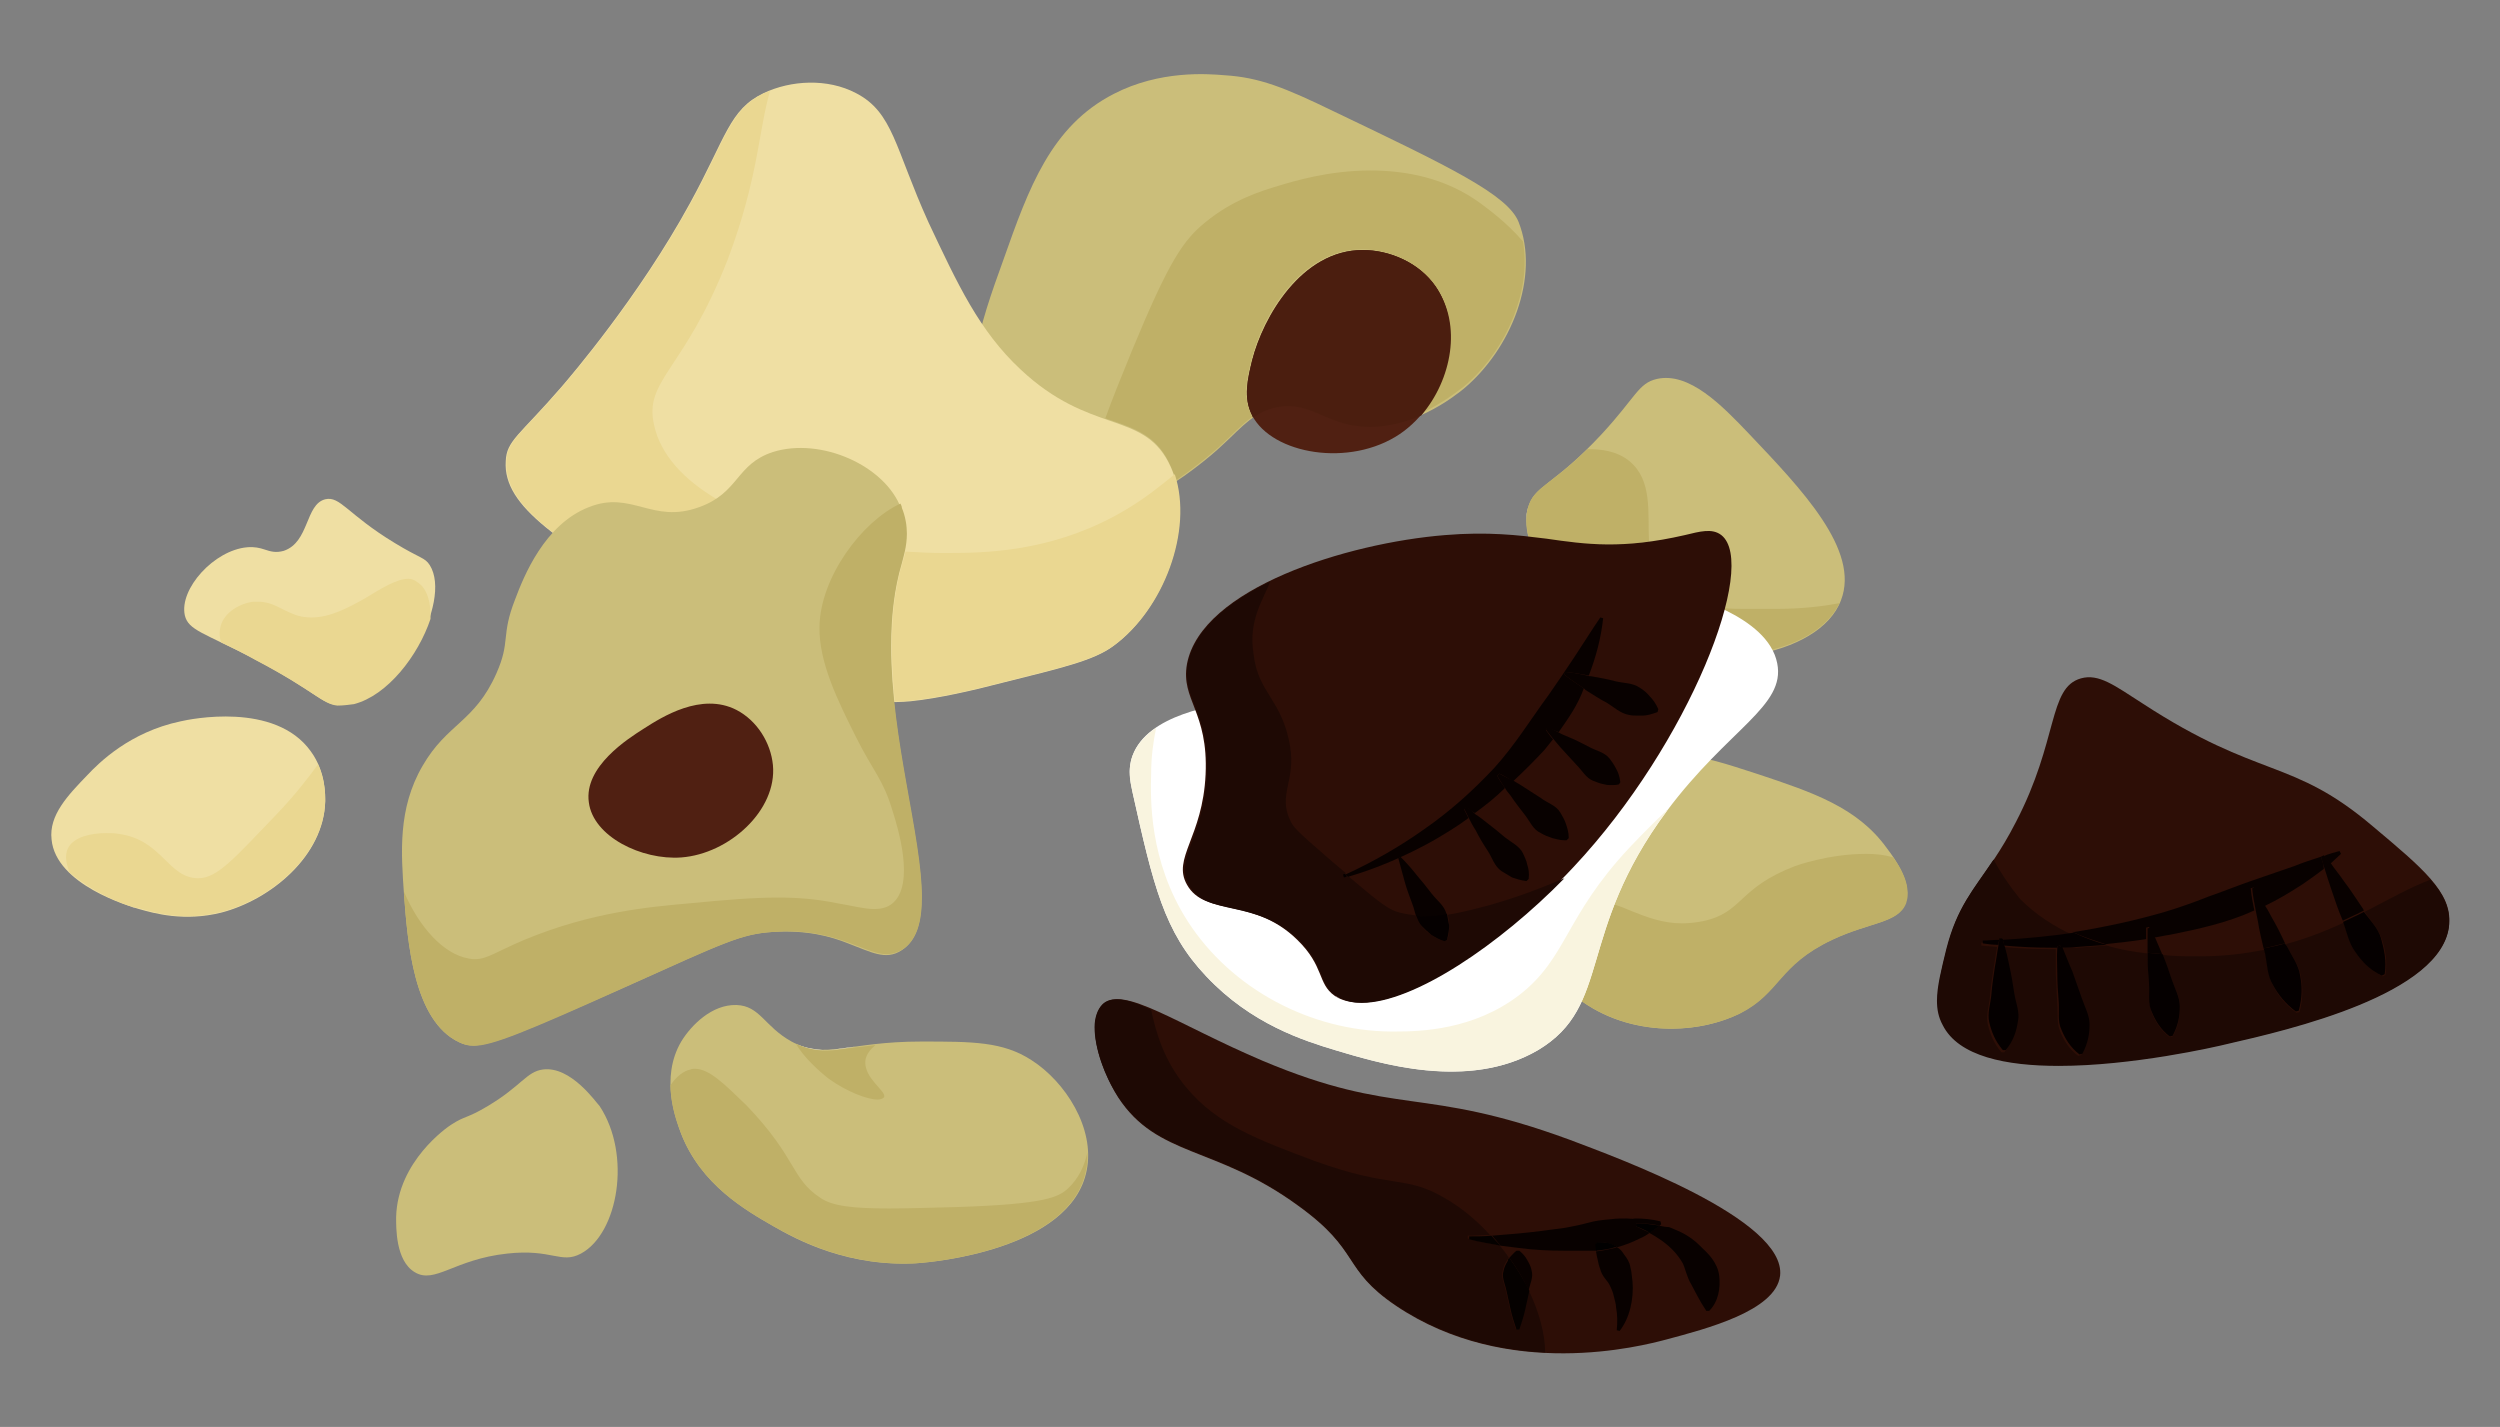 <?xml version="1.0" encoding="utf-8"?>
<!-- Generator: Adobe Illustrator 21.1.0, SVG Export Plug-In . SVG Version: 6.00 Build 0)  -->
<svg version="1.1" id="Layer_1" xmlns="http://www.w3.org/2000/svg" xmlns:xlink="http://www.w3.org/1999/xlink" x="0px" y="0px"
	 viewBox="0 0 349 199.2" style="enable-background:new 0 0 349 199.2;" xml:space="preserve">
<rect x="0" y="0" width="349" height="199.2" fill="#808080" stroke="none"/>
<style type="text/css">
	.st0{fill:#CBBE7A;}
	.st1{fill:#502012;}
	.st2{fill:#EFEBD7;}
	.st3{fill:#BFB067;}
	.st4{fill:#4B1E0F;}
	.st5{fill:#EFDFA3;}
	.st6{fill:#FAF5E3;}
	.st7{fill:#EAD791;}
	.st8{fill:#2D0E06;}
	.st9{fill:#080100;}
	.st10{fill:#010000;}
	.st11{fill:#AB9F9B;}
	.st12{fill:#1E0904;}
	.st13{fill:#050100;}
	.st14{fill:#E0CE89;}
	.st15{fill:#050000;}
	.st16{fill:#FFFFFF;}
	.st17{fill:#D8CA88;}
	.st18{fill:#F9F4DF;}
</style>
<g>
	<path class="st0" d="M170.9,10.5c-2.4-0.2-9-0.7-15.4,2.6c-8.8,4.5-11.9,13.2-15.4,23.1c-3.4,9.4-6.2,17.5-2.6,25.7
		c0.7,1.6,3.9,8.8,10.3,10.3c9.4,2.2,21.8-9,23.1-10.3c2.5-2.3,4.3-4.6,7.7-5.1c4-0.6,5.9,1.8,10.3,2.6c7.6,1.3,14.4-4.3,15.4-5.1
		C211,48.7,215,38.6,212,31c-1.5-3.8-9.6-7.7-25.7-15.4C179.3,12.2,175.8,10.8,170.9,10.5"/>
	<path class="st1" d="M190.2,34.9c-8.5,0-13.9,9.4-15.4,15.4c-0.6,2.5-1.3,5.2,0,7.7c2.8,5.4,13.6,7.3,20.6,2.6
		c6.5-4.4,9.4-14.4,5.1-20.6C198.1,36.5,193.8,34.9,190.2,34.9"/>
	<path class="st2" d="M204.4,54.1C204.3,54.1,204.3,54.1,204.4,54.1C204.3,54.1,204.3,54.1,204.4,54.1 M204.4,54.1
		C204.4,54.1,204.4,54.1,204.4,54.1C204.4,54.1,204.4,54.1,204.4,54.1 M204.4,54.1C204.4,54.1,204.4,54.1,204.4,54.1
		C204.4,54.1,204.4,54.1,204.4,54.1 M205.1,53.5c-0.2,0.2-0.5,0.4-0.7,0.6C204.6,53.9,204.9,53.7,205.1,53.5 M205.1,53.5
		C205.1,53.5,205.1,53.5,205.1,53.5C205.1,53.5,205.1,53.5,205.1,53.5 M205.1,53.5C205.1,53.5,205.1,53.5,205.1,53.5
		C205.1,53.5,205.1,53.5,205.1,53.5 M205.2,53.4C205.2,53.4,205.1,53.4,205.2,53.4C205.1,53.4,205.2,53.4,205.2,53.4 M205.2,53.4
		C205.2,53.4,205.2,53.4,205.2,53.4C205.2,53.4,205.2,53.4,205.2,53.4"/>
	<path class="st3" d="M191.3,23.8c-5.8,0-10.7,1.5-12.7,2.1c-2.7,0.8-6.5,2-10.3,5.1c-3.1,2.5-5.1,5.4-10.3,18
		c-1.6,3.9-2.8,6.9-3.7,9.4c3.8,1.3,6.9,2.2,8.8,6c0.4,0.8,0.8,1.7,1,2.7c3.5-2.4,6.1-4.7,6.7-5.3c1.4-1.3,2.6-2.6,4-3.6
		c0-0.1-0.1-0.2-0.1-0.3c-1.3-2.5-0.6-5.2,0-7.7c1.5-6.1,6.9-15.4,15.4-15.4c0,0,0,0,0.1,0c3.6,0,7.8,1.7,10.2,5.1
		c3.5,5.1,2.2,12.8-2.1,17.8c3.2-1.4,5.4-3.3,6-3.7l0,0c0,0,0,0,0,0c0,0,0,0,0,0c0,0,0,0,0,0c0,0,0,0,0,0c0,0,0,0,0,0l0,0
		c0.2-0.2,0.5-0.4,0.7-0.6c0,0,0,0,0,0c0,0,0,0,0,0c0,0,0,0,0,0c0,0,0,0,0,0c0,0,0,0,0,0c0,0,0,0,0,0c0,0,0,0,0,0c0,0,0,0,0,0
		c5.4-4.9,8.8-12.9,7.6-19.7c-2.4-2.8-5-4.6-5.9-5.3C201.8,24.8,196.2,23.8,191.3,23.8"/>
	<path class="st4" d="M190.3,34.9C190.2,34.9,190.2,34.9,190.3,34.9c-8.6,0-13.9,9.4-15.5,15.4c-0.6,2.5-1.3,5.2,0,7.7
		c0,0.1,0.1,0.2,0.1,0.3c1.1-0.7,2.2-1.3,3.7-1.5c0.5-0.1,0.9-0.1,1.3-0.1c3.2,0,5.1,2,9,2.7c0.8,0.1,1.5,0.2,2.3,0.2
		c2.6,0,5.1-0.7,7.2-1.6c4.3-5,5.7-12.7,2.1-17.8C198.1,36.6,193.9,34.9,190.3,34.9"/>
	<path class="st0" d="M75.8,149.3c-2.3,0.3-3,2.3-7.7,5.1c-3,1.8-3.1,1.3-5.1,2.6c-0.5,0.3-7.5,5.1-7.7,12.9c0,1.4-0.1,6.1,2.6,7.7
		c2.8,1.7,5.5-1.8,12.9-2.6c6.3-0.7,7.5,1.5,10.3,0c5.2-2.8,7.1-13.8,2.6-20.6C83.2,153.9,79.7,148.8,75.8,149.3z"/>
	<path class="st5" d="M7.2,117.2c0.6,6.3,10.8,9.3,12.2,9.7c2.1,0.6,6.3,1.8,11.5,0.5c6.9-1.8,14.3-7.9,14.5-15.5c0-0.9,0.1-4.1-2-7
		c-5-7-16.9-4.5-18.2-4.2c-7.1,1.5-11.4,5.8-13,7.5C9.5,111,6.8,113.8,7.2,117.2"/>
	<path class="st6" d="M18.4,126.6c0.1,0,0.3,0.1,0.4,0.1C18.7,126.7,18.6,126.7,18.4,126.6 M45.4,111.8
		C45.4,111.9,45.4,111.9,45.4,111.8C45.4,111.9,45.4,111.9,45.4,111.8"/>
	<path class="st7" d="M44.4,106.7c-1.3,1.8-3.3,4.4-6,7.2c-5.5,5.7-8,8.7-10.7,8.7c0,0,0,0,0,0c-4.3,0-5-5.4-11.2-6.2
		c-0.5-0.1-1.1-0.1-1.7-0.1c-2,0-4.5,0.5-5.3,2.1c-0.6,1.2-0.1,2.5,0.2,3.4c2.1,1.7,5,3.6,8.8,4.8c0.1,0,0.3,0.1,0.4,0.1
		c0,0,0.1,0,0.1,0c0.2,0.1,0.4,0.1,0.5,0.1c1.4,0.4,3.8,1.1,6.7,1.1c1.5,0,3.1-0.2,4.7-0.6c6.9-1.8,14.3-7.9,14.5-15.5l0,0
		c0,0,0-0.1,0-0.1C45.4,111,45.4,108.9,44.4,106.7"/>
	<path class="st5" d="M119.5,13c-4-2.1-9.1-1.8-12.9,0c-4.8,2.3-5.2,6.1-10.3,15.4c-7.1,13-16.7,24.2-18,25.7
		c-5.8,6.7-7.6,7.4-7.7,10.3c-0.4,6.4,7.6,11.3,23.1,20.6c15.4,9.2,23.2,13.8,33.4,12.9c3.9-0.4,8.7-1.5,12.9-2.6
		c8.4-2.1,12.7-3.1,15.4-5.1c7.4-5.4,11.8-17.9,7.7-25.7c-3.7-7.1-11-3.9-20.6-12.9c-5.8-5.4-8.8-11.9-12.9-20.6
		C124.9,20.6,124.7,15.7,119.5,13"/>
	<path class="st7" d="M164,66.2c-1.9,1.5-4.4,3.7-8.5,5.9c-9.2,4.9-17.9,5.1-23.1,5.1c-0.3,0-0.6,0-0.9,0c-1.6,0-3.4-0.1-5.1-0.2
		c-0.1,0.6-0.3,1.1-0.4,1.5c-1.1,3.7-1.5,7.6-1.5,11.6c0,2.6,0.2,5.2,0.4,7.8c0.8,0,1.5,0,2.3-0.1c3.9-0.4,8.7-1.5,12.9-2.6
		c8.4-2.1,12.7-3.1,15.4-5.1C162.4,85.1,166.6,74.1,164,66.2 M107.5,12.7c-0.3,0.1-0.5,0.2-0.8,0.3l0,0c-4.8,2.3-5.2,6.1-10.3,15.4
		c-7.1,13-16.7,24.2-18,25.7c-5.8,6.7-7.6,7.4-7.7,10.3c0,0.1,0,0.3,0,0.4c0,3.3,2.2,6.2,6.6,9.6c1.4-1.5,3-2.8,5-3.5
		c1.3-0.5,2.4-0.7,3.4-0.7c1.4,0,2.7,0.3,4.1,0.7c1.3,0.3,2.7,0.7,4.2,0.7c1.1,0,2.3-0.2,3.7-0.7c1-0.3,1.7-0.8,2.4-1.2
		c-4.6-2.7-7.9-6.2-8.8-10.4c-1.4-6.3,4.2-7.5,10.3-23.1C105.9,24.8,105.9,18.1,107.5,12.7"/>
	<path class="st8" d="M156.1,153.2c5.5,8.4,13.6,6.7,25.1,15.1c8.9,6.4,6,8.8,13.7,14c15.6,10.5,34.3,5.6,37.7,4.7
		c5.6-1.5,15.3-4,15.9-8.9c0.9-7.9-22.8-16.5-29.4-19c-20.7-7.6-24-3.1-42.8-11c-12-5.1-19.5-10.6-22.3-7.9
		C151.6,142.4,153.3,148.8,156.1,153.2"/>
	<path class="st9" d="M227.1,170.1c-0.7,0-1.5,0-2.2,0.1c-1.1,0.1-2.2,0.2-3.2,0.5c-1.1,0.3-2.1,0.5-3.2,0.7
		c-2.2,0.3-4.4,0.6-6.6,0.8c-1.2,0.1-2.4,0.2-3.6,0.3c0.4,0.5,0.8,0.9,1.2,1.4c0.8,0.1,1.6,0.2,2.4,0.3c2.2,0.3,4.3,0.4,6.5,0.4
		c0.1,0,0.2,0,0.3,0l3.5,0c0.2,0,0.5,0,0.7,0c0-0.3-0.1-0.6-0.1-0.9l0.3-0.3c0.1,0,0.3,0,0.4,0c0.6,0,1.2,0.2,1.7,0.4
		c0.2,0.1,0.4,0.2,0.6,0.3c1.1-0.3,2.1-0.7,3.1-1.2c0.5-0.2,1-0.5,1.4-0.8c-0.6-0.3-1.3-0.6-1.9-0.9l0-0.4c0.2,0,0.4,0,0.7,0
		c0.9,0,1.7,0.1,2.6,0.3c0.1-0.1,0.1-0.1,0.2-0.2l-0.1-0.4c-1.2-0.3-2.4-0.4-3.5-0.4C227.8,170.2,227.4,170.1,227.1,170.1"/>
	<path class="st9" d="M231.6,171.1c-0.4,0.4-0.9,0.7-1.4,1c0.6,0.3,1.2,0.7,1.8,1.1c1.1,0.8,2,1.7,2.7,2.8c0.2,0.3,0.3,0.5,0.4,0.8
		c0.1,0.3,0.2,0.6,0.3,0.9c0.2,0.6,0.4,1.1,0.7,1.6c0.6,1.1,1.1,2.2,2.1,3.7l0.4,0c1.3-1.3,1.6-3.2,1.4-4.9c-0.1-0.9-0.5-1.7-1-2.4
		c-0.5-0.7-1.2-1.3-1.8-1.9c-0.6-0.6-1.3-1.1-2-1.5c-0.7-0.4-1.5-0.7-2.2-1C232.5,171.3,232.1,171.2,231.6,171.1"/>
	<path class="st10" d="M229.1,170.8c-0.2,0-0.4,0-0.7,0l0,0.4c0.7,0.3,1.3,0.5,1.9,0.9c0.5-0.3,0.9-0.6,1.4-1
		C230.8,171,229.9,170.8,229.1,170.8"/>
	<path class="st9" d="M225.7,174.1c-0.1,0-0.1,0-0.2,0.1c-0.9,0.2-1.8,0.4-2.7,0.5c0.1,0.4,0.1,0.7,0.2,1c0.1,0.5,0.2,1,0.4,1.5
		c0.1,0.4,0.3,0.8,0.6,1.2c0.3,0.4,0.6,0.7,0.8,1.2c0.2,0.4,0.4,0.9,0.5,1.4c0.1,0.5,0.3,1,0.3,1.5c0.2,1,0.2,2.1,0.1,3.2l0.4,0.1
		c0.7-0.9,1.2-2,1.5-3.2c0.3-1.2,0.4-2.5,0.3-3.7c-0.1-0.6-0.1-1.3-0.3-2c-0.1-0.7-0.5-1.3-0.9-1.8
		C226.4,174.6,226.1,174.3,225.7,174.1"/>
	<path class="st10" d="M223.4,173.4c-0.1,0-0.3,0-0.4,0l-0.3,0.3c0,0.3,0.1,0.6,0.1,0.9c0.9-0.1,1.8-0.2,2.7-0.5
		c0.1,0,0.1,0,0.2-0.1c-0.2-0.1-0.4-0.2-0.6-0.3C224.6,173.5,224,173.4,223.4,173.4"/>
	<path class="st9" d="M212.1,174.6h-0.4c-0.4,0.3-0.7,0.7-1,1c1.1,1.5,2,3,2.7,4.6c0,0,0-0.1,0-0.1c0.2-0.9,0.7-1.8,0.4-2.8
		c-0.1-0.5-0.3-0.9-0.6-1.4C213,175.5,212.6,175,212.1,174.6"/>
	<path class="st11" d="M194.9,182.3C194.9,182.3,194.9,182.3,194.9,182.3L194.9,182.3 M153.9,140.2
		C153.9,140.2,153.9,140.2,153.9,140.2c-0.8,0.7-1.1,1.9-1.1,3.2C152.8,142.1,153.1,140.9,153.9,140.2
		C153.9,140.2,153.9,140.2,153.9,140.2 M153.9,140.2C153.9,140.2,153.9,140.2,153.9,140.2C153.9,140.2,153.9,140.2,153.9,140.2"/>
	<path class="st12" d="M155.9,139.5c-0.8,0-1.5,0.2-2,0.7c0,0,0,0,0,0c0,0,0,0,0,0c0,0,0,0,0,0c-0.7,0.7-1.1,1.9-1.1,3.2
		c0,2.9,1.4,6.8,3.3,9.7c5.5,8.4,13.6,6.7,25.1,15.1c8.9,6.4,6,8.8,13.7,14c0,0,0,0,0,0l0,0c6.9,4.6,14.3,6.3,20.8,6.6
		c0-2.5-0.8-5.6-2.3-8.7c-0.2,0.9-0.4,1.8-0.6,2.7c-0.2,0.9-0.5,1.8-0.8,2.7h-0.4c-0.3-0.9-0.6-1.8-0.8-2.7
		c-0.2-0.9-0.4-1.8-0.6-2.7c-0.2-0.9-0.7-1.8-0.4-2.8c0.1-0.5,0.3-0.9,0.6-1.4c0.1-0.1,0.2-0.2,0.2-0.4c-0.4-0.6-0.8-1.1-1.3-1.7
		c-1.5-0.2-2.9-0.5-4.4-0.9l0-0.4c1.1,0,2.1-0.1,3.1-0.1c-1.9-2.1-4.1-3.9-6.4-5.2c-5.5-3.2-7.2-1.2-18-5.1c-8-3-13.7-5.1-18-10.3
		c-3.1-3.7-4.2-7.6-4.9-10.8C158.9,140.1,157.2,139.5,155.9,139.5"/>
	<path class="st13" d="M208.2,172.5c-1,0.1-2.1,0.1-3.1,0.1l0,0.4c1.4,0.4,2.9,0.6,4.4,0.9C209,173.4,208.6,173,208.2,172.5"/>
	<path class="st13" d="M210.7,175.6c-0.1,0.1-0.2,0.2-0.2,0.4c-0.3,0.5-0.5,0.9-0.6,1.4c-0.3,0.9,0.2,1.8,0.4,2.8
		c0.2,0.9,0.4,1.8,0.6,2.7c0.2,0.9,0.5,1.8,0.8,2.7h0.4c0.3-0.9,0.6-1.8,0.8-2.7c0.2-0.9,0.4-1.8,0.6-2.7
		C212.7,178.6,211.8,177.1,210.7,175.6"/>
	<path class="st0" d="M107.9,63.1c-5.2,1.7-4.7,5.7-10.3,7.7c-3.3,1.2-5.6,0.6-7.9,0c-2.3-0.6-4.5-1.2-7.5,0
		c-6.2,2.4-9.1,9.7-10.3,12.9c-2,5.1-0.6,5.8-2.6,10.3c-3,6.8-6.9,7-10.3,12.9c-3.5,6-3,12.2-2.6,18c0.5,6.5,1.3,17.6,7.7,20.6
		c2.6,1.2,4.9,0.4,23.1-7.7c14-6.3,16.2-7.4,20.6-7.7c4.8-0.3,8.1,0.6,10.6,1.6c3.2,1.2,5.2,2.4,7.4,1c8.7-5.4-5.9-33.1,0-54
		c0.3-1.2,1.3-4.4,0-7.7C123.6,65,114.6,61,107.9,63.1"/>
	<path class="st14" d="M125.9,70.8C125.9,70.9,125.9,70.9,125.9,70.8c0.5,1.3,0.7,2.5,0.7,3.6C126.6,73.3,126.4,72.1,125.9,70.8
		C125.9,70.9,125.9,70.9,125.9,70.8"/>
	<path class="st2" d="M56.5,124.8C56.5,124.8,56.5,124.8,56.5,124.8C56.5,124.8,56.5,124.8,56.5,124.8"/>
	<path class="st3" d="M125.7,70.3c-5.4,2.5-11.2,10.3-11.3,17.2c-0.1,5,2.6,10.4,5.1,15.4c2.4,4.8,3.8,5.9,5.1,10.3
		c0.7,2.2,3.2,10.2,0,12.9c-0.7,0.6-1.6,0.8-2.6,0.8c-1.4,0-3.2-0.5-5.1-0.8c-2.9-0.6-5.5-0.8-8.3-0.8c-3.4,0-7.1,0.3-12.3,0.8
		c-5.6,0.5-13.7,1.2-23.1,5.1c-4,1.7-5.2,2.7-6.9,2.7c-0.3,0-0.5,0-0.9-0.1c-3.5-0.6-6.9-4.4-9-9.3c0,0.1,0,0.2,0,0.3c0,0,0,0,0,0.1
		l0,0c0.5,6.5,1.3,17.6,7.7,20.6c0.6,0.3,1.2,0.5,2,0.5c2.6,0,7.2-1.9,21.2-8.2c14-6.3,16.2-7.4,20.6-7.7c0.7,0,1.3-0.1,1.9-0.1
		c3.8,0,6.5,0.8,8.7,1.6c2.2,0.8,3.8,1.6,5.3,1.6c0.7,0,1.4-0.2,2.1-0.6c2.1-1.3,2.8-3.9,2.8-7.4c0-8.4-4.3-22-4.3-35
		c0-4,0.4-7.9,1.5-11.6c0.2-0.8,0.7-2.3,0.7-4.1c0-1.1-0.2-2.4-0.7-3.6c0,0,0,0,0,0C125.9,70.7,125.8,70.5,125.7,70.3"/>
	<path class="st1" d="M107.9,106.8c-0.3-3.1-2.2-6.2-5.1-7.7c-4.9-2.5-10.4,1-12.9,2.6c-2.2,1.4-8.4,5.3-7.7,10.3
		c0.6,4.8,7.4,8.1,12.9,7.7C101.8,119.2,108.5,113.1,107.9,106.8z"/>
	<path class="st0" d="M110.5,145.4c-3.8-2.1-4.4-5-7.7-5.1c-3.4-0.1-6.3,2.8-7.7,5.1c-3,5.1-0.7,11,0,12.9
		c2.8,7.1,8.9,10.6,12.9,12.9c3.1,1.8,10.6,5.9,20.6,5.1c1.1-0.1,20.9-1.7,23.1-12.9c1.2-5.9-3-12.4-7.7-15.4
		c-4-2.6-8.2-2.6-15.4-2.6C118.2,145.4,115.3,148,110.5,145.4"/>
	<path class="st3" d="M97,149.2c-0.2,0-0.4,0-0.6,0.1c-1,0.2-2,1-2.8,2.2c0,3,1.1,5.7,1.5,6.8c2.8,7.1,8.9,10.6,12.9,12.9
		c2.9,1.6,9.4,5.2,18.2,5.2c0.8,0,1.5,0,2.3-0.1c1.1-0.1,20.9-1.7,23.1-12.9c0.2-0.8,0.2-1.6,0.2-2.5c-0.4,1.8-1.2,3.6-2.7,5
		c-1.3,1.2-3.1,2.2-15.4,2.6c-3.8,0.1-7,0.2-9.6,0.2c-4.9,0-7.9-0.3-9.6-1.5c-4.1-2.7-3.2-5.5-10.3-12.9
		C101.1,151.3,99,149.2,97,149.2"/>
	<path class="st2" d="M111,145.7C111,145.7,111.1,145.7,111,145.7c1.4,0.7,2.6,0.9,4,0.9c1.3,0,2.8-0.2,4.5-0.5
		c-1.8,0.2-3.2,0.5-4.5,0.5C113.7,146.5,112.4,146.3,111,145.7"/>
	<path class="st3" d="M111.1,145.7c1.1,1.9,3.2,3.8,4.6,4.9c2.5,1.8,5.4,2.9,6.8,2.9c0.4,0,0.7-0.1,0.9-0.3c0.5-0.8-2.8-2.6-2.6-5.1
		c0.1-0.9,0.7-1.6,1.4-2.2c-0.9,0.1-1.8,0.2-2.6,0.3c-1.8,0.2-3.2,0.5-4.5,0.5C113.7,146.6,112.4,146.3,111.1,145.7"/>
	<path class="st5" d="M45.4,69.7c2.1-0.5,3.1,2.1,9.7,6.1c3.6,2.2,4.2,2,4.9,3.1c3.2,5.1-4.3,19-12.2,19.5c-2.8,0.2-3-1.5-12.3-6.4
		c-7.1-3.7-9.2-4-9.7-6.1c-0.8-3.7,4.1-9.1,8.7-9.5c1-0.1,1.8,0.1,2.4,0.3c0.9,0.3,1.6,0.5,2.7,0.2C43.2,75.7,42.6,70.4,45.4,69.7"
		/>
	<path class="st7" d="M57,80.8c-1.6,0-3.7,1.3-6,2.7c-2.3,1.3-4.9,2.7-7.5,2.7c-0.8,0-1.7-0.1-2.6-0.5c-1.6-0.6-2.9-1.7-4.8-1.7
		c-0.2,0-0.4,0-0.7,0c-1.9,0.2-4.1,1.5-4.6,3.4c-0.2,0.8-0.2,1.5,0.1,2.3c1.3,0.6,2.8,1.3,4.7,2.4c8.4,4.4,9.4,6.2,11.5,6.4
		c0.8,0,1.5-0.1,2.3-0.2c4.7-1.2,9-6.8,10.7-11.9c0.1-2.3-0.5-4.3-1.8-5.1C57.8,80.9,57.4,80.8,57,80.8"/>
	<path class="st0" d="M244.2,60.6c-3.9-4.1-8.4-8.7-12.9-7.7c-2.6,0.6-2.9,2.5-7.7,7.7c-6.8,7.3-9.4,7.1-10.3,10.3
		c-1.6,6,5.4,14.3,12.9,18c11.2,5.6,27.8,2.9,30.8-5.1C259.7,76.8,251.5,68.3,244.2,60.6"/>
	<path class="st2" d="M221.6,62.7C221.6,62.7,221.6,62.7,221.6,62.7c-5.3,5.2-7.5,5.3-8.3,8.2c-0.2,0.6-0.2,1.2-0.2,1.8
		c0-0.6,0.1-1.2,0.2-1.8C214.1,68,216.3,67.9,221.6,62.7"/>
	<path class="st3" d="M256.8,84.2c-2.1,0.4-5.1,0.8-8.8,0.8c-1.5,0-2.8,0-4.1,0c-1.1,0-2.2,0-3.1-0.1c0,0.1-0.1,0.2-0.1,0.3
		c2.7,1.3,5.3,3.1,6.6,5.5C251.8,89.6,255.3,87.3,256.8,84.2 M221.7,62.7c0,0-0.1,0-0.1,0c-5.3,5.2-7.5,5.3-8.3,8.2
		c-0.2,0.6-0.2,1.2-0.2,1.8c0,0.7,0.1,1.5,0.3,2.3c0.9,0.1,1.7,0.2,2.5,0.3c2.8,0.4,5.6,0.7,8.7,0.7c1.7,0,3.5-0.1,5.6-0.4
		c-0.2-4.1,0.5-8.5-2.7-11.2C225.7,62.9,223.4,62.7,221.7,62.7"/>
	<path class="st0" d="M245.5,108.1c-4.9-1.6-7.4-2.4-10.3-2.6c-2.3-0.1-14.9-0.9-20.6,7.7c-5.1,7.8-2.1,19.6,5.1,25.7
		c6.9,5.8,16.9,5.7,23.1,2.6c5.7-2.9,5.3-6.7,12.9-10.3c5.3-2.5,9.2-2.3,10.3-5.1c1-2.7-1.3-6-2.6-7.7
		C259.3,112.7,253,110.6,245.5,108.1"/>
	<path class="st2" d="M266,126.1C266,126.1,266,126.1,266,126.1C266,126.1,266,126.1,266,126.1 M266,126.1
		C266,126.1,266,126.1,266,126.1C266,126.1,266,126.1,266,126.1 M266,126.1C266,126.1,266,126.1,266,126.1
		C266,126.1,266,126.1,266,126.1 M266.2,125.7C266.2,125.7,266.2,125.7,266.2,125.7C266.2,125.7,266.2,125.7,266.2,125.7
		 M266.2,125.7C266.2,125.7,266.2,125.7,266.2,125.7C266.2,125.7,266.2,125.7,266.2,125.7 M266.2,125.6
		C266.2,125.6,266.2,125.6,266.2,125.6C266.2,125.6,266.2,125.6,266.2,125.6 M266.2,125.6C266.2,125.6,266.2,125.6,266.2,125.6
		C266.2,125.6,266.2,125.6,266.2,125.6 M266.2,125.6C266.2,125.6,266.2,125.6,266.2,125.6C266.2,125.6,266.2,125.6,266.2,125.6
		 M266.1,123.5c0.2,0.7,0.2,1.4,0,2.1C266.3,124.9,266.3,124.2,266.1,123.5"/>
	<path class="st3" d="M260.5,119.2c-5.3,0-9.9,1.7-9.9,1.7c-8.1,3.1-7.2,6.5-12.9,7.7c-1,0.2-2,0.3-2.9,0.3c-2.7,0-5-0.9-7-1.7
		c-0.9-0.4-1.7-0.7-2.6-1c-2.1,5.4-2.9,9.9-4.5,13.5c3.8,2.7,8.3,3.9,12.6,3.9c3.5,0,6.9-0.8,9.6-2.1c5.7-2.9,5.3-6.7,12.9-10.3
		c5.3-2.5,9.2-2.3,10.3-5.1l0,0c0,0,0,0,0,0c0,0,0,0,0,0c0,0,0,0,0,0c0,0,0,0,0,0c0,0,0,0,0,0c0-0.1,0.1-0.3,0.1-0.4c0,0,0,0,0,0
		c0,0,0,0,0,0c0,0,0,0,0,0c0,0,0,0,0,0c0,0,0,0,0,0c0,0,0,0,0,0c0,0,0,0,0,0c0,0,0,0,0,0c0,0,0,0,0,0l0,0c0.2-0.7,0.1-1.4,0-2.1
		c-0.3-1.4-1.1-2.8-1.9-3.9C263,119.3,261.7,119.2,260.5,119.2"/>
	<path class="st8" d="M290.5,94.7c-4.6,1.3-3.1,8.6-9.1,20.1c-4.2,8.2-7.6,9.7-9.6,17.6c-1.2,4.7-1.9,7.8-0.5,10.6
		c5.4,10.5,36.4,3.4,39.8,2.6c8.3-1.9,30-6.9,30.8-16.6c0.4-4.4-3.7-7.8-10.6-13.6c-11.4-9.7-15.8-6.5-32.2-17.2
		C295.2,95.7,293,94,290.5,94.7"/>
	<path class="st11" d="M271.8,132.4C271.8,132.4,271.8,132.5,271.8,132.4C271.8,132.5,271.8,132.4,271.8,132.4 M341.9,128.5
		c0,0.2,0,0.4,0,0.6C341.9,128.9,341.9,128.7,341.9,128.5 M278.3,120c-2.8,4.2-5.1,6.6-6.6,12.5C273.2,126.5,275.5,124.2,278.3,120
		C278.3,120,278.3,120,278.3,120"/>
	<path class="st12" d="M278.3,120c-2.8,4.2-5.1,6.6-6.6,12.5c0,0,0,0,0,0c0,0,0,0,0,0c0,0,0,0,0,0l0,0c-0.7,2.9-1.3,5.2-1.3,7.2
		c0,1.2,0.2,2.3,0.8,3.4c2.2,4.4,8.9,5.7,16.2,5.7c10.2,0,21.7-2.6,23.7-3.1c8.3-1.9,30-6.9,30.8-16.6l0,0c0-0.2,0-0.4,0-0.6
		c0-2-0.9-3.8-2.6-5.7c-2.7,1-5.7,2.7-9.2,4.5c0.8,1.2,1.9,2.3,2.4,3.8c0.5,1.5,0.8,3.1,0.5,5l-0.4,0.2c-1.7-0.9-2.8-2.1-3.7-3.3
		c-0.9-1.2-1.2-2.8-1.7-4.2c-2.4,1.1-5.1,2.2-8.1,3c0.1,0.1,0.1,0.2,0.2,0.4c0.7,1.4,1.7,2.6,1.9,4.2c0.3,1.5,0.3,3.1-0.2,4.9
		l-0.4,0.1c-1.5-1.1-2.5-2.3-3.2-3.7c-0.8-1.3-0.8-2.9-1.1-4.4c-0.1-0.2-0.1-0.5-0.2-0.7c-2.6,0.5-5.5,0.9-8.7,0.9
		c-0.4,0-0.8,0-1.3,0c-1.1,0-2.6,0-4.2-0.2c0.5,1.2,0.9,2.4,1.3,3.6c0.4,1.2,1.2,2.4,1.1,3.7c0,1.3-0.2,2.7-1,4.1l-0.4,0.1
		c-1.3-1-2-2.2-2.5-3.4c-0.5-1.2-0.3-2.6-0.4-3.9c-0.1-1.3-0.1-2.6-0.2-3.9c0-0.2,0-0.3,0-0.5c-1.8-0.2-3.7-0.5-5.7-1.1
		c-1.4,0.1-2.8,0.2-4.2,0.3c-0.7,0-1.5,0-2.2,0.1c0.5,1.1,0.9,2.2,1.4,3.4c0.5,1.2,0.9,2.4,1.3,3.7c0.4,1.2,1.2,2.4,1.1,3.7
		c0,1.3-0.2,2.7-1,4.1l-0.4,0.1c-1.3-1-2-2.2-2.5-3.4c-0.5-1.2-0.3-2.6-0.4-3.9c-0.1-1.3-0.1-2.6-0.2-3.9c0-1.2,0-2.5,0-3.7
		c-0.3,0-0.5,0-0.8,0c-2.2,0-4.4-0.1-6.6-0.3c0.2,1,0.4,1.9,0.7,2.9c0.3,1.3,0.5,2.6,0.7,3.9c0.2,1.3,0.8,2.6,0.5,3.9
		c-0.2,1.3-0.6,2.6-1.7,4l-0.4,0c-1.1-1.3-1.6-2.6-1.9-3.9c-0.3-1.3,0.2-2.6,0.3-3.9c0.1-1.3,0.3-2.6,0.5-3.9c0.2-1,0.3-2,0.5-3
		c-0.7-0.1-1.4-0.1-2.2-0.2l0-0.4c0.8,0,1.5,0,2.3-0.1c0-0.1,0-0.1,0-0.2l0.4,0c0,0.1,0,0.1,0.1,0.2c3.3-0.1,6.6-0.4,9.9-1
		c-2.6-1.2-5.1-2.8-7.3-5C280.4,123.5,279.2,121.7,278.3,120"/>
	<path class="st9" d="M324,119.6c-1.2,0.4-2.5,0.8-3.7,1.3l-6.1,2.1c-2,0.7-4,1.5-6,2.2c-2,0.8-4,1.5-6,2.1
		c-4.1,1.2-8.3,2.1-12.6,2.8c-0.1,0-0.2,0-0.3,0c1.5,0.7,3.1,1.2,4.6,1.7c1.9-0.2,3.8-0.4,5.7-0.7c0-0.5,0-1.1,0-1.6l0.4-0.1
		c0.2,0.5,0.4,1,0.6,1.5c0.8-0.1,1.5-0.3,2.3-0.4c4-0.8,8.1-1.7,11.8-3.4c-0.2-1-0.4-2-0.5-3.1l0.4-0.1c0.5,0.8,1,1.7,1.5,2.6
		c1.9-0.9,3.7-2,5.4-3.1c1-0.7,2-1.4,2.9-2.1C324.4,120.7,324.2,120.2,324,119.6 M326.6,118.8c-0.7,0.2-1.5,0.4-2.2,0.7
		c0.3,0.4,0.6,0.7,0.9,1.1c0.5-0.5,1-0.9,1.5-1.4L326.6,118.8"/>
	<path class="st15" d="M279.1,131.2c-0.8,0-1.5,0.1-2.3,0.1l0,0.4c0.7,0.1,1.4,0.2,2.2,0.2C279,131.7,279,131.5,279.1,131.2
		 M289.5,130.2c-3.3,0.5-6.6,0.8-9.9,1c0.1,0.3,0.1,0.5,0.2,0.8c2.2,0.2,4.4,0.3,6.6,0.3c0.3,0,0.5,0,0.8,0c0-0.1,0-0.1,0-0.2
		l0.4-0.1c0,0.1,0.1,0.2,0.1,0.3c0.7,0,1.5,0,2.2-0.1c1.4-0.1,2.8-0.2,4.2-0.3C292.6,131.5,291,130.9,289.5,130.2"/>
	<path class="st15" d="M279.5,131l-0.4,0c0,0.1,0,0.1,0,0.2c0,0.2-0.1,0.5-0.1,0.7c-0.2,1-0.3,2-0.5,3c-0.2,1.3-0.4,2.6-0.5,3.9
		c-0.1,1.3-0.6,2.6-0.3,3.9c0.3,1.3,0.8,2.6,1.9,3.9l0.4,0c1.1-1.3,1.5-2.7,1.7-4c0.3-1.3-0.3-2.6-0.5-3.9c-0.2-1.3-0.4-2.6-0.7-3.9
		c-0.2-1-0.4-1.9-0.7-2.9c-0.1-0.3-0.1-0.5-0.2-0.8C279.6,131.1,279.5,131.1,279.5,131"/>
	<path class="st15" d="M287.6,132l-0.4,0.1c0,0.1,0,0.1,0,0.2c-0.1,1.3,0,2.5,0,3.7c0,1.3,0.1,2.6,0.2,3.9c0.1,1.3-0.2,2.7,0.4,3.9
		c0.5,1.2,1.2,2.4,2.5,3.4l0.4-0.1c0.8-1.5,1-2.8,1-4.1c0-1.3-0.7-2.5-1.1-3.7c-0.4-1.2-0.9-2.5-1.3-3.7c-0.5-1.1-0.9-2.2-1.4-3.4
		C287.7,132.2,287.6,132.1,287.6,132"/>
	<path class="st9" d="M300.2,129.5l-0.4,0.1c0,0.5,0,1.1,0,1.6c0,0.6,0,1.2,0,1.8c0.7,0.1,1.4,0.1,2,0.2c0,0,0,0,0-0.1
		c-0.3-0.7-0.6-1.4-0.9-2.1C300.6,130.5,300.4,130,300.2,129.5"/>
	<path class="st15" d="M299.8,133c0,0.2,0,0.3,0,0.5c0,1.3,0.1,2.6,0.2,3.9c0.1,1.3-0.2,2.7,0.4,3.9c0.5,1.2,1.2,2.4,2.5,3.4
		l0.4-0.1c0.8-1.5,1-2.8,1-4.1c0-1.3-0.7-2.5-1.1-3.7c-0.4-1.2-0.8-2.4-1.3-3.6C301.1,133.1,300.5,133.1,299.8,133"/>
	<path class="st9" d="M324.4,119.4l-0.4,0.2c0,0,0,0,0,0c0.2,0.6,0.3,1.1,0.5,1.6c0.3,1,0.6,1.9,0.9,2.8c0.5,1.5,1,3,1.6,4.4
		c0,0,0,0.1,0.1,0.1c1-0.5,2-0.9,2.9-1.4c0-0.1-0.1-0.1-0.1-0.2c-0.9-1.3-1.7-2.6-2.7-3.9c-0.6-0.9-1.3-1.7-1.9-2.6
		C325,120.2,324.8,119.9,324.4,119.4C324.4,119.5,324.4,119.4,324.4,119.4"/>
	<path class="st15" d="M330,127.3c-0.9,0.5-1.9,0.9-2.9,1.4c0.5,1.4,0.8,3,1.7,4.2c0.9,1.3,2,2.5,3.7,3.3l0.4-0.2
		c0.3-1.9-0.1-3.5-0.5-5C332,129.6,330.9,128.5,330,127.3"/>
	<path class="st15" d="M319,131.7c-1,0.3-2,0.5-3,0.7c0.1,0.2,0.1,0.5,0.2,0.7c0.3,1.5,0.3,3.1,1.1,4.4c0.7,1.3,1.7,2.6,3.2,3.7
		l0.4-0.1c0.5-1.8,0.5-3.4,0.2-4.9c-0.2-1.5-1.2-2.8-1.9-4.2C319.1,131.9,319,131.8,319,131.7"/>
	<path class="st9" d="M314.8,123.9l-0.4,0.1c0.1,1,0.3,2.1,0.5,3.1c0.1,0.5,0.2,1,0.3,1.5c0.2,1.3,0.5,2.5,0.8,3.8
		c1-0.2,2-0.5,3-0.7c-0.6-1.3-1.2-2.5-1.9-3.7c-0.3-0.5-0.5-1-0.8-1.4C315.8,125.7,315.3,124.8,314.8,123.9"/>
	<path class="st16" d="M173.5,97.8c-3.8,0.6-13.3,1.9-15.4,7.7c-0.7,1.9-0.3,3.6,0,5.1c2.9,13,4.4,19.5,10.3,25.7
		c6.3,6.7,13.7,9,18,10.3c6,1.8,18.6,5.7,28.3,0c10.4-6.2,5.3-16.3,18-33.4c8.6-11.5,16.6-14.6,15.4-20.6
		c-1.3-6.7-12.8-9.6-15.4-10.3C211.7,77.1,203.6,93,173.5,97.8"/>
	<path class="st8" d="M186.3,139c6.5,4.3,22.6-6.4,33.4-18c16.2-17.3,25.8-42.2,20.6-46.3c-1.3-1-3-0.5-5.1,0
		c-8.7,2-13.8,1.3-19.3,0.5c-4-0.5-8.2-1-14.2-0.5c-13.6,1.1-34,7.4-36,18c-0.9,5,3,6.6,2.6,15.4c-0.4,8.8-4.7,11.7-2.6,15.4
		c2.5,4.5,9.3,1.7,15.4,7.7C184.9,134.9,183.9,137.3,186.3,139"/>
	<polyline class="st11" points="165.8,92.7 165.8,92.7 165.8,92.7 	"/>
	<path class="st11" d="M187,139.4C187,139.4,187,139.4,187,139.4C187,139.4,187,139.4,187,139.4 M187,139.3
		C187,139.4,187,139.4,187,139.3C187,139.4,187,139.4,187,139.3 M186.3,139c0.2,0.1,0.4,0.3,0.7,0.4
		C186.8,139.2,186.6,139.1,186.3,139"/>
	<path class="st12" d="M177.3,81.2c-6,2.9-10.6,6.8-11.5,11.5l0,0c0,0,0,0,0,0l0,0c-0.1,0.5-0.1,1-0.1,1.5c0,3.7,2.8,5.8,2.8,12.6
		c0,0.4,0,0.9,0,1.4c-0.4,7.1-3.1,10.3-3.1,13.3c0,0.7,0.2,1.4,0.6,2.1c2.5,4.5,9.3,1.7,15.4,7.7c3.6,3.6,2.7,6.1,5.1,7.7l0,0
		c0.2,0.1,0.4,0.3,0.7,0.4c0,0,0,0,0,0c0,0,0,0,0,0c0,0,0,0,0,0c0,0,0,0,0,0c0.9,0.4,1.8,0.6,2.9,0.6c7.3,0,19.3-8.2,28.3-17.4
		c-3.8,1.6-8.8,3.6-15.2,4.9c-0.4,0.1-0.7,0.1-1.1,0.2c0.1,0.5,0.2,1,0.2,1.5c0,0.6,0,1.3-0.3,2l-0.3,0.2c-0.8-0.2-1.3-0.5-1.9-0.9
		c-0.5-0.3-0.9-0.7-1.3-1.2c-0.4-0.4-0.6-0.9-0.8-1.5c-0.7-0.1-1.5-0.2-2.3-0.4c-1.5-0.4-2.5-1.1-7.2-5.1c-0.1,0-0.3,0.1-0.4,0.1
		l-0.1-0.4c0.1,0,0.1,0,0.2-0.1c-0.8-0.7-1.7-1.4-2.7-2.3c-4.3-3.7-4.7-4.2-5.1-5.1c-1.7-3.6,0.8-5.5,0-10.3
		c-1.1-6.6-4.5-7.4-5.1-12.9C174.2,86.5,176.5,83.5,177.3,81.2"/>
	<path class="st9" d="M223.4,86.2c-1.3,1.9-2.4,3.7-3.6,5.5c-1.2,1.8-2.4,3.6-3.6,5.3c-2.5,3.4-4.7,7-7.6,10.2
		c-2.9,3.1-6.1,6-9.7,8.5c-3.5,2.5-7.2,4.6-11.1,6.4c0.1,0.1,0.3,0.2,0.4,0.3c4.1-1.2,8-2.9,11.8-5c1.7-1,3.4-2,5-3.2
		c-0.2-0.4-0.4-0.8-0.6-1.2l0.3-0.3c0.4,0.3,0.8,0.6,1.2,0.8c1.5-1.1,2.9-2.2,4.2-3.5c-0.4-0.6-0.8-1.1-1.1-1.7l0.3-0.3
		c0.7,0.3,1.3,0.7,1.9,1.1c1.5-1.4,3-2.9,4.4-4.4c0.4-0.5,0.8-1,1.2-1.5c-0.4-0.4-0.7-0.9-1-1.3l0.2-0.3c0.5,0.2,1,0.4,1.6,0.6
		c0.7-1,1.4-2,2-3c0.6-1,1.1-2,1.5-3.1c-0.9-0.6-1.8-1.2-2.7-1.9l0.1-0.4c1.1,0.1,2.2,0.3,3.3,0.5c1-2.6,1.7-5.2,2-8L223.4,86.2"/>
	<path class="st15" d="M187.7,122c-0.1,0-0.1,0-0.2,0.1l0.1,0.4c0.1,0,0.3-0.1,0.4-0.1C188,122.2,187.9,122.1,187.7,122"/>
	<path class="st9" d="M195.5,119.6l-0.3,0.2c0.3,1.1,0.6,2.2,0.9,3.3c0.3,1.1,0.7,2.1,1.1,3.2c0.2,0.5,0.3,1.1,0.5,1.6
		c0.4,0,0.8,0.1,1.2,0.1c1.1,0,2.1-0.1,3.1-0.3c0-0.1,0-0.1-0.1-0.2c-0.3-1.1-1.3-1.8-2-2.7c-0.7-0.9-1.4-1.8-2.1-2.6
		C197.1,121.3,196.3,120.4,195.5,119.6"/>
	<path class="st15" d="M202,127.6c-1,0.2-2,0.3-3.1,0.3c-0.4,0-0.8,0-1.2-0.1c0.2,0.6,0.4,1.1,0.8,1.5c0.4,0.4,0.8,0.8,1.3,1.2
		c0.5,0.3,1.1,0.7,1.9,0.9l0.3-0.2c0.2-0.8,0.3-1.4,0.3-2C202.2,128.6,202.1,128.1,202,127.6"/>
	<path class="st9" d="M204.7,112.6l-0.3,0.3c0.2,0.4,0.4,0.8,0.6,1.2c0.3,0.6,0.6,1.2,1,1.8c0.5,1,1.1,2,1.7,2.9
		c0.6,0.9,0.9,2.1,1.9,2.8c0.5,0.3,1,0.6,1.5,0.9c0.6,0.2,1.2,0.4,2,0.5l0.3-0.3c0.1-0.8,0-1.4-0.2-2c-0.1-0.6-0.4-1.1-0.6-1.6
		c-0.5-1-1.6-1.5-2.5-2.2c-0.8-0.7-1.7-1.4-2.6-2.1c-0.5-0.4-1-0.8-1.5-1.1C205.5,113.2,205.1,112.9,204.7,112.6"/>
	<path class="st9" d="M209.3,108l-0.3,0.3c0.4,0.6,0.7,1.2,1.1,1.7c0.2,0.4,0.5,0.7,0.8,1.1c0.6,0.9,1.3,1.8,2,2.7
		c0.7,0.9,1.1,2,2.2,2.5c0.5,0.3,1,0.5,1.6,0.7c0.5,0.1,1,0.3,1.7,0.3c0.1,0,0.2,0,0.3,0l0.3-0.3c0-0.8-0.2-1.4-0.4-2
		c-0.2-0.6-0.5-1.1-0.8-1.6c-0.6-1-1.8-1.3-2.7-2c-0.9-0.6-1.9-1.2-2.8-1.8c-0.3-0.2-0.7-0.4-1-0.6
		C210.6,108.7,209.9,108.3,209.3,108"/>
	<path class="st9" d="M216,101.5l-0.2,0.3c0.3,0.5,0.7,0.9,1,1.3c0.3,0.4,0.7,0.8,1.1,1.3c0.7,0.8,1.5,1.6,2.2,2.4
		c0.8,0.8,1.3,1.8,2.3,2.2c0.5,0.2,1,0.4,1.6,0.5c0.3,0.1,0.7,0.1,1,0.1c0.3,0,0.6,0,1-0.1l0.2-0.3c-0.1-0.8-0.3-1.4-0.6-1.9
		c-0.3-0.6-0.6-1-0.9-1.4c-0.7-0.9-1.9-1.1-2.8-1.6c-1-0.5-1.9-1-2.9-1.4c-0.5-0.2-1-0.4-1.5-0.7C217.1,102,216.6,101.7,216,101.5"
		/>
	<path class="st9" d="M218.5,93.8l-0.1,0.4c0.9,0.7,1.8,1.3,2.7,1.9c0.1,0.1,0.2,0.1,0.2,0.2c1,0.6,2,1.3,3,1.8
		c1,0.6,1.9,1.5,3.1,1.7c0.4,0.1,0.8,0.1,1.3,0.1c0.2,0,0.4,0,0.6,0c0.6,0,1.3-0.2,2.1-0.5l0.1-0.4c-0.3-0.7-0.7-1.3-1.2-1.8
		c-0.4-0.5-0.9-0.9-1.4-1.2c-1-0.7-2.2-0.6-3.4-0.9c-1.1-0.3-2.3-0.5-3.4-0.7c-0.1,0-0.2,0-0.2,0C220.7,94.1,219.7,93.9,218.5,93.8"
		/>
	<path class="st17" d="M232.7,113.1C232.7,113.1,232.7,113.1,232.7,113.1c-0.1,0.1-0.1,0.1-0.1,0.2L232.7,113.1"/>
	<path class="st18" d="M161.4,101.6c-1.5,1-2.7,2.3-3.3,3.9l0,0c-0.3,0.8-0.4,1.6-0.4,2.3c0,1,0.2,1.9,0.4,2.8
		c2.9,13,4.4,19.5,10.3,25.7c6.3,6.7,13.7,9,18,10.3c3.7,1.1,9.8,3,16.2,3c4.1,0,8.3-0.8,12.1-3c10.4-6.2,5.3-16.3,18-33.4l0,0
		c0-0.1,0.1-0.1,0.1-0.2c-1.6,1.5-3.5,3.4-5.3,5.3c-9.1,9.7-8.7,15.4-15.4,20.6c-6.4,4.9-13.8,5.1-17.3,5.1c-0.3,0-0.5,0-0.7,0
		c-11.1-0.1-22.2-5.9-28.3-15.4c-5.4-8.4-5.2-17.1-5.1-20.6C160.7,105.7,161,103.5,161.4,101.6"/>
</g>
</svg>
